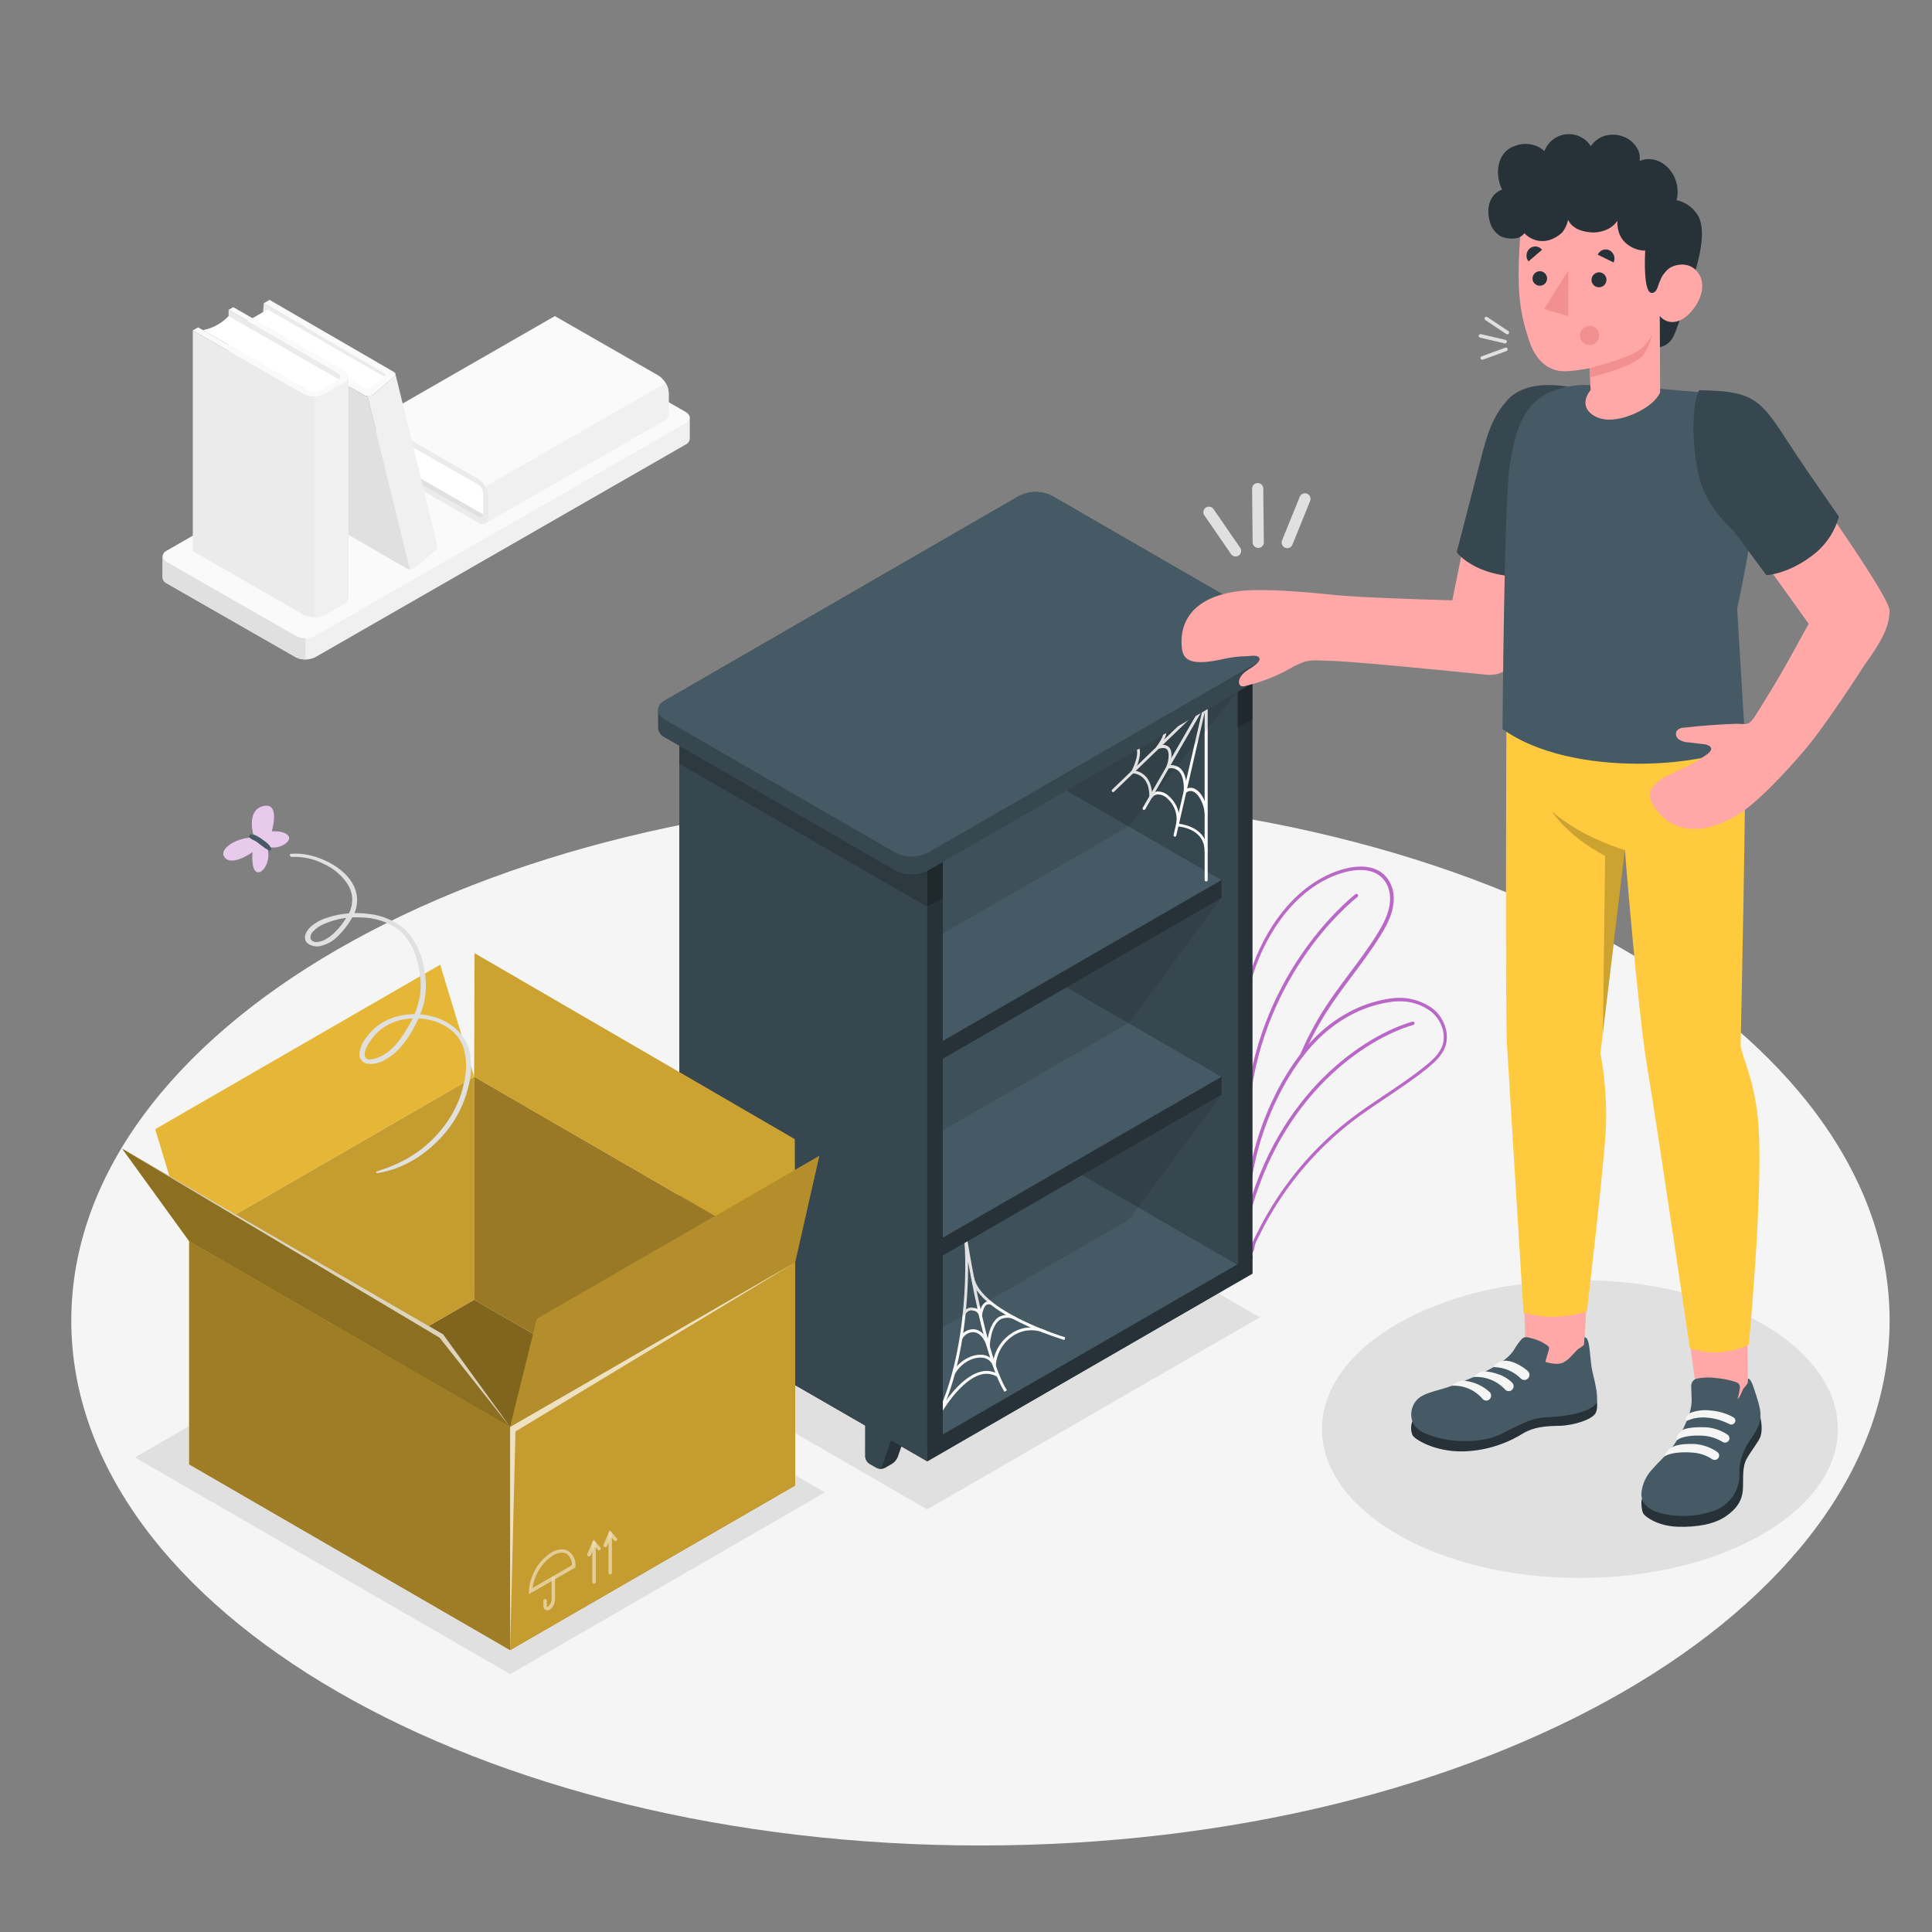 <svg width="250" height="250" viewBox="0 0 250 250" fill="none" xmlns="http://www.w3.org/2000/svg">
<rect x="0" y="0" width="250" height="250" fill="#808080" stroke="none"/>
<path d="M126.87 238.805C191.844 238.805 244.515 208.394 244.515 170.88C244.515 133.366 191.844 102.955 126.87 102.955C61.896 102.955 9.225 133.366 9.225 170.88C9.225 208.394 61.896 238.805 126.87 238.805Z" fill="#F5F5F5"/>
<path d="M204.44 204.19C222.873 204.19 237.815 195.562 237.815 184.92C237.815 174.277 222.873 165.65 204.44 165.65C186.007 165.65 171.065 174.277 171.065 184.92C171.065 195.562 186.007 204.19 204.44 204.19Z" fill="#E0E0E0"/>
<path d="M119.975 195.315L82.325 173.57L125.36 148.725L163.015 170.465L119.975 195.315Z" fill="#E0E0E0"/>
<path d="M17.455 188.59L66.015 216.625L106.745 193.115L58.185 165.08L17.455 188.59Z" fill="#E0E0E0"/>
<path d="M89.26 56.815V54.055C89.239 53.896 89.178 53.744 89.081 53.615C88.985 53.487 88.857 53.385 88.71 53.32L72.045 43.76C71.648 43.56 71.21 43.456 70.765 43.456C70.32 43.456 69.882 43.56 69.485 43.76L21.59 71.26C21.443 71.325 21.315 71.427 21.219 71.555C21.122 71.684 21.061 71.836 21.04 71.995V74.755C21.06 74.915 21.122 75.066 21.218 75.195C21.314 75.324 21.443 75.426 21.59 75.49L38.25 85.035C38.647 85.235 39.086 85.339 39.53 85.339C39.974 85.339 40.413 85.235 40.81 85.035L88.705 57.535C88.852 57.471 88.981 57.369 89.077 57.24C89.173 57.111 89.235 56.96 89.255 56.8L89.26 56.815Z" fill="#F0F0F0"/>
<path d="M21.59 72.715L38.25 82.275C38.646 82.477 39.085 82.582 39.53 82.582C39.975 82.582 40.413 82.477 40.81 82.275L88.705 54.775C89.41 54.37 89.41 53.715 88.705 53.305L72.045 43.76C71.648 43.56 71.21 43.456 70.765 43.456C70.32 43.456 69.882 43.56 69.485 43.76L21.59 71.26C20.885 71.655 20.885 72.31 21.59 72.715Z" fill="#FAFAFA"/>
<path d="M39.53 82.585V85.34C39.085 85.347 38.645 85.242 38.25 85.035L21.59 75.5C21.443 75.436 21.314 75.334 21.218 75.205C21.122 75.076 21.06 74.925 21.04 74.765V72C21.05 71.888 21.086 71.78 21.145 71.685C20.95 72.04 21.095 72.45 21.59 72.735L38.25 82.28C38.644 82.49 39.084 82.595 39.53 82.585Z" fill="#E0E0E0"/>
<path d="M48.48 59.265L62.595 67.31L85.91 53.93L71.8 45.88L48.48 59.265Z" fill="#E0E0E0"/>
<path d="M62.755 66.701L49.14 58.886C49.494 57.731 49.468 56.494 49.065 55.355L62.595 63.086C62.595 63.086 62.855 63.941 62.755 66.701Z" fill="white"/>
<path d="M61.9 62C62.28 62.246 62.597 62.578 62.824 62.968C63.052 63.359 63.184 63.799 63.21 64.25V66.88C63.21 67.71 62.62 68.045 61.9 67.635L48.5 59.915V59.265L61.74 66.815C62.175 67.065 62.525 66.86 62.525 66.365V63.925C62.51 63.654 62.431 63.391 62.294 63.156C62.158 62.921 61.968 62.722 61.74 62.575L48.5 55V54.26L61.9 62Z" fill="#EBEBEB"/>
<path d="M48.5 54.285L71.8 40.9L85.215 48.6C85.596 48.846 85.913 49.178 86.141 49.571C86.369 49.962 86.5 50.403 86.525 50.855V53.5C86.543 53.662 86.516 53.826 86.448 53.974C86.381 54.121 86.274 54.248 86.14 54.34L62.825 67.725C62.957 67.631 63.061 67.504 63.128 67.356C63.194 67.209 63.221 67.046 63.205 66.885V64.25C63.181 63.798 63.049 63.359 62.821 62.967C62.594 62.576 62.276 62.245 61.895 62L48.5 54.285Z" fill="#FAFAFA"/>
<path d="M62.825 62.955C63.063 63.341 63.195 63.782 63.21 64.235V66.87C63.226 67.031 63.2 67.194 63.133 67.341C63.066 67.489 62.962 67.616 62.83 67.71L86.145 54.325C86.279 54.233 86.386 54.106 86.454 53.958C86.521 53.81 86.548 53.647 86.53 53.485V50.855C86.515 50.402 86.383 49.961 86.145 49.575L62.825 62.955Z" fill="#F0F0F0"/>
<path d="M34.13 39.24L33.995 41.02L49.755 49.475L50.11 48.435L34.13 39.24Z" fill="#EBEBEB"/>
<path d="M49.9 48.85L34.635 40.04L31.98 41.57L47.545 50.675L49.9 48.85Z" fill="white"/>
<path d="M44.68 49.73L43.18 67.42C43.187 67.62 43.242 67.815 43.341 67.989C43.439 68.163 43.578 68.311 43.745 68.42L52.6 73.545C52.741 73.623 52.899 73.668 53.06 73.675L47.56 51.27C47.4 51.261 47.243 51.219 47.1 51.145L46.465 50.775L44.68 49.73Z" fill="#E0E0E0"/>
<path d="M48.22 51.125L49.8 49.77L50.955 48.77C51.075 48.58 51.215 48.44 51.14 48.27L56.57 70.51C56.645 70.665 56.665 71.01 56.45 71.14L53.715 73.48C53.508 73.59 53.273 73.635 53.04 73.61L47.54 51.205C47.77 51.245 48.006 51.217 48.22 51.125Z" fill="#F0F0F0"/>
<path d="M50.96 48.125C51.27 48.305 51.195 48.505 50.96 48.775L48.22 51.12C48.046 51.211 47.852 51.259 47.655 51.259C47.458 51.259 47.264 51.211 47.09 51.12L44.68 49.73C44.365 49.55 44.31 49.29 44.555 49.15C44.716 49.085 44.89 49.057 45.063 49.069C45.236 49.081 45.405 49.133 45.555 49.22L47.455 50.32C47.513 50.35 47.577 50.365 47.642 50.365C47.708 50.365 47.772 50.35 47.83 50.32L49.83 48.58C49.935 48.52 49.935 48.425 49.83 48.365L34.13 39.24L34.88 38.805L50.96 48.125Z" fill="#FAFAFA"/>
<path d="M29.58 40.095L44.595 48.765V77.335L29.58 68.66V40.095Z" fill="#EBEBEB"/>
<path d="M44.11 49.24L29.58 40.9C28.691 41.842 27.527 42.479 26.255 42.72L40.665 51.025C40.665 51.025 41.595 50.805 44.11 49.24Z" fill="white"/>
<path d="M39.27 51C39.703 51.217 40.181 51.33 40.665 51.33C41.149 51.33 41.627 51.217 42.06 51L44.5 49.57C45.27 49.125 45.27 48.41 44.5 47.965L30.185 39.745L29.58 40.095L43.665 48.23C43.769 48.26 43.86 48.324 43.925 48.41C43.99 48.497 44.025 48.602 44.025 48.71C44.025 48.818 43.99 48.924 43.925 49.01C43.86 49.097 43.769 49.16 43.665 49.19L41.39 50.5C41.13 50.631 40.843 50.699 40.552 50.699C40.262 50.699 39.975 50.631 39.715 50.5L25.635 42.36L24.945 42.755L39.27 51Z" fill="#FAFAFA"/>
<path d="M24.95 42.755V71.32L39.27 79.54C39.703 79.757 40.181 79.87 40.665 79.87C41.149 79.87 41.627 79.757 42.06 79.54L44.51 78.135C44.669 78.065 44.807 77.953 44.908 77.811C45.009 77.67 45.07 77.503 45.085 77.33V48.765C45.069 48.939 45.007 49.105 44.904 49.246C44.801 49.387 44.661 49.497 44.5 49.565L42.06 51C41.627 51.217 41.149 51.33 40.665 51.33C40.181 51.33 39.703 51.217 39.27 51L24.95 42.755Z" fill="#EBEBEB"/>
<path d="M40.665 51.305C41.15 51.315 41.63 51.201 42.06 50.975L44.5 49.565C44.659 49.496 44.797 49.385 44.898 49.245C44.999 49.104 45.06 48.938 45.075 48.765V77.33C45.06 77.504 44.999 77.67 44.898 77.811C44.797 77.953 44.659 78.065 44.5 78.135L42.05 79.54C41.62 79.766 41.14 79.88 40.655 79.87L40.665 51.305Z" fill="#F0F0F0"/>
<path d="M161.285 155C161.21 153.735 161.04 152.22 160.835 150.46C160.07 143.78 159.025 134.63 161.795 125.865C163.48 120.53 167.54 114.205 173.88 112.45C175.29 112.06 178.7 111.485 180.01 114.51C180.194 114.947 180.304 115.412 180.335 115.885C180.47 117.805 179.605 119.5 178.645 121.045C177.54 122.84 176.26 124.545 175.02 126.205C173.85 127.775 172.635 129.395 171.575 131.075C170.43 132.9 169.427 134.811 168.575 136.79L168.17 136.615C169.021 134.616 170.024 132.685 171.17 130.84C172.235 129.145 173.455 127.515 174.635 125.94C175.865 124.29 177.135 122.59 178.235 120.815C179.155 119.315 179.985 117.71 179.86 115.915C179.833 115.492 179.735 115.076 179.57 114.685C178.4 111.98 175.26 112.52 173.965 112.875C167.795 114.585 163.83 120.775 162.18 125.995C159.44 134.675 160.48 143.77 161.24 150.41C161.44 152.175 161.615 153.7 161.69 154.975L161.285 155Z" fill="#BA68C8"/>
<path d="M161.735 162.27C161.702 162.275 161.668 162.275 161.635 162.27C161.539 162.251 161.449 162.21 161.371 162.151C161.294 162.091 161.232 162.013 161.19 161.925C161.103 161.678 161.103 161.408 161.19 161.16C161.26 160.681 161.26 160.194 161.19 159.715C161.19 159.445 161.145 159.16 161.145 158.905V155.8C161.544 150.222 163.179 144.803 165.93 139.935C168.37 135.69 171.07 132.865 174.43 131.035C176.241 130.04 178.228 129.403 180.28 129.16C182.092 128.96 183.913 129.441 185.39 130.51C186.915 131.715 187.6 133.78 187.025 135.415C186.62 136.56 185.695 137.415 184.75 138.19C183.065 139.565 181.225 140.795 179.45 141.985C177.975 142.985 176.45 143.985 175.025 145.085C170.665 148.45 167.008 152.637 164.26 157.41C163.81 158.185 163.385 158.985 162.995 159.785L162.835 160.1C162.679 160.386 162.542 160.681 162.425 160.985C162.4 161.05 162.375 161.185 162.34 161.34C162.315 161.625 162.224 161.901 162.075 162.145C161.981 162.228 161.86 162.272 161.735 162.27ZM181 129.575C180.775 129.575 180.55 129.575 180.32 129.605C178.328 129.837 176.401 130.456 174.645 131.425C171.365 133.21 168.72 135.985 166.32 140.155C163.606 144.963 161.992 150.313 161.595 155.82V158.895C161.595 159.135 161.595 159.395 161.64 159.67C161.72 160.194 161.72 160.727 161.64 161.25C161.586 161.412 161.586 161.588 161.64 161.75C161.653 161.775 161.671 161.798 161.694 161.815C161.716 161.832 161.742 161.844 161.77 161.85C161.859 161.665 161.92 161.468 161.95 161.265C161.974 161.126 162.007 160.989 162.05 160.855C162.172 160.534 162.316 160.222 162.48 159.92L162.635 159.61C163.035 158.8 163.465 157.995 163.915 157.21C164.85 155.592 165.887 154.036 167.02 152.55C169.26 149.623 171.874 147.003 174.795 144.755C176.235 143.655 177.765 142.63 179.245 141.64C181.015 140.455 182.84 139.23 184.515 137.87C185.405 137.145 186.28 136.33 186.65 135.29C187.15 133.825 186.535 131.97 185.15 130.875C183.954 129.984 182.491 129.525 181 129.575Z" fill="#BA68C8"/>
<path d="M161.36 158H161.305C161.277 157.994 161.25 157.981 161.227 157.965C161.203 157.948 161.184 157.926 161.169 157.901C161.154 157.877 161.144 157.849 161.14 157.821C161.136 157.792 161.138 157.763 161.145 157.735C165.27 141.285 176.675 133.945 182.765 132.2C182.821 132.184 182.88 132.192 182.931 132.22C182.981 132.248 183.019 132.294 183.035 132.35C183.051 132.406 183.044 132.466 183.016 132.518C182.988 132.569 182.941 132.608 182.885 132.625C176.885 134.34 165.65 141.585 161.575 157.84C161.561 157.886 161.533 157.927 161.494 157.955C161.455 157.984 161.408 158 161.36 158Z" fill="#BA68C8"/>
<path d="M161.335 144.5C161.276 144.495 161.222 144.467 161.183 144.422C161.145 144.377 161.126 144.319 161.13 144.26C162.445 126.495 174.065 116.76 175.385 115.715C175.407 115.696 175.433 115.682 175.461 115.674C175.489 115.665 175.519 115.663 175.548 115.666C175.577 115.669 175.605 115.678 175.63 115.693C175.655 115.707 175.677 115.727 175.695 115.75C175.713 115.773 175.727 115.799 175.735 115.826C175.743 115.854 175.745 115.883 175.742 115.912C175.739 115.941 175.73 115.969 175.716 115.994C175.702 116.02 175.683 116.042 175.66 116.06C174.355 117.095 162.87 126.715 161.575 144.295C161.569 144.353 161.54 144.407 161.496 144.445C161.451 144.483 161.394 144.503 161.335 144.5Z" fill="#BA68C8"/>
<path d="M159.95 82.545L132.145 66.5C131.93 66.345 131.678 66.251 131.415 66.225C131.151 66.2 130.886 66.245 130.645 66.355L128.645 67.51C128.425 67.663 128.25 67.872 128.139 68.116C128.027 68.359 127.982 68.628 128.01 68.895V145C128.051 145.741 128.266 146.463 128.638 147.106C129.01 147.748 129.528 148.295 130.15 148.7L157.95 164.725C158.165 164.88 158.416 164.976 158.68 165.002C158.943 165.028 159.209 164.984 159.45 164.875L161.45 163.715C161.667 163.561 161.84 163.352 161.95 163.109C162.059 162.867 162.103 162.6 162.075 162.335V86.245C162.036 85.504 161.824 84.784 161.454 84.141C161.085 83.498 160.57 82.951 159.95 82.545Z" fill="#263238"/>
<path d="M134 146.305L132 147.46V153.79C132.01 153.976 132.064 154.156 132.157 154.317C132.25 154.477 132.379 154.614 132.535 154.715L133.47 155.255C133.636 155.339 133.819 155.383 134.005 155.383C134.191 155.383 134.374 155.339 134.54 155.255L135.475 154.715C135.807 154.501 136.064 154.188 136.21 153.82L138.015 148.62L134 146.305Z" fill="#263238"/>
<path d="M132 153.79C132.01 153.975 132.064 154.156 132.157 154.316C132.25 154.477 132.379 154.614 132.535 154.715L133.47 155.255C133.535 155.294 133.607 155.318 133.682 155.325C133.758 155.332 133.833 155.322 133.904 155.296C133.975 155.269 134.039 155.227 134.091 155.172C134.143 155.118 134.182 155.052 134.205 154.98L136 149.775L132 147.46V153.79Z" fill="#37474F"/>
<path d="M154.06 157.85L152.06 159.01V165.335C152.069 165.521 152.122 165.702 152.214 165.863C152.306 166.025 152.435 166.163 152.59 166.265L153.53 166.805C153.695 166.889 153.877 166.933 154.062 166.933C154.248 166.933 154.43 166.889 154.595 166.805L155.535 166.265C155.867 166.051 156.124 165.738 156.27 165.37L158.07 160.165L154.06 157.85Z" fill="#263238"/>
<path d="M152.06 165.335C152.069 165.521 152.122 165.701 152.214 165.863C152.306 166.025 152.435 166.162 152.59 166.265L153.53 166.805C153.595 166.844 153.667 166.868 153.742 166.875C153.818 166.882 153.893 166.872 153.964 166.845C154.035 166.819 154.099 166.777 154.151 166.722C154.203 166.667 154.242 166.602 154.265 166.53L156.07 161.325L152.07 159.01L152.06 165.335Z" fill="#37474F"/>
<path d="M130.28 67.715L158.08 83.715C158.702 84.121 159.221 84.668 159.592 85.312C159.964 85.956 160.179 86.678 160.22 87.42V163.525C160.273 163.792 160.241 164.07 160.128 164.318C160.016 164.566 159.828 164.772 159.592 164.909C159.356 165.045 159.083 165.104 158.812 165.077C158.541 165.05 158.285 164.94 158.08 164.76L130.28 148.73C129.658 148.325 129.141 147.778 128.77 147.135C128.399 146.493 128.185 145.771 128.145 145.03V68.945C128.092 68.678 128.123 68.401 128.235 68.153C128.348 67.906 128.535 67.699 128.771 67.563C129.007 67.427 129.279 67.369 129.55 67.396C129.821 67.423 130.076 67.535 130.28 67.715Z" fill="#37474F"/>
<path d="M89.91 171.74L119.98 189.1L162.08 164.795L160.075 163.635L130.005 146.275L89.91 169.425V171.74Z" fill="#455A64"/>
<path d="M119.98 189.1V186.785L162.08 162.48V164.795L119.98 189.1Z" fill="#263238"/>
<path d="M120.17 185.73L119.865 185.525C125.2 177.45 125.165 163.5 124.73 160C124.695 159.765 124.67 159.62 124.665 159.565L125.03 159.505C125.03 159.615 125.07 159.745 125.09 159.9C125.48 162.375 127.685 175.82 130.295 179.9L129.985 180.1C127.92 176.895 126.155 168.245 125.27 163.255C125.325 168.92 124.5 179.215 120.17 185.73Z" fill="#FAFAFA"/>
<path d="M137.73 173.4C137.275 173.265 126.645 170.045 125.665 165.355L126.03 165.28C126.96 169.755 137.725 173.015 137.835 173.05L137.73 173.4Z" fill="#FAFAFA"/>
<path d="M127 171.5L126.73 170.355C126.693 170.144 126.586 169.953 126.426 169.811C126.266 169.67 126.063 169.586 125.85 169.575C125.674 169.549 125.494 169.578 125.335 169.657C125.176 169.737 125.045 169.863 124.96 170.02L124.615 169.875C124.731 169.646 124.915 169.459 125.141 169.339C125.368 169.219 125.626 169.172 125.88 169.205C126.064 169.216 126.243 169.267 126.406 169.353C126.569 169.439 126.712 169.559 126.825 169.705C126.885 169.231 127.127 168.799 127.5 168.5C127.641 168.426 127.799 168.39 127.959 168.395C128.118 168.4 128.274 168.447 128.41 168.53L128.245 168.86C128.162 168.806 128.066 168.775 127.967 168.769C127.868 168.763 127.769 168.782 127.68 168.825C127.255 169.065 127.09 169.99 127.065 170.325L127 171.5Z" fill="#FAFAFA"/>
<path d="M128.045 175.315L127.715 174.275C127.34 173.1 126.715 172.425 125.975 172.38C125.666 172.374 125.362 172.458 125.1 172.623C124.838 172.787 124.629 173.024 124.5 173.305L124.165 173.145C124.323 172.794 124.582 172.498 124.909 172.294C125.235 172.09 125.615 171.988 126 172C126.445 172.025 127.21 172.265 127.78 173.425C127.905 172.51 128.28 171.04 129.245 170.425C129.591 170.235 129.981 170.138 130.376 170.142C130.771 170.147 131.158 170.253 131.5 170.45L131.345 170.785C131.059 170.616 130.733 170.523 130.401 170.515C130.068 170.507 129.739 170.584 129.445 170.74C128.16 171.54 128.075 174.185 128.075 174.215L128.045 175.315Z" fill="#FAFAFA"/>
<path d="M123.53 177.855L123.2 177.685C123.94 176.26 125.565 175.235 126.975 175.305C127.274 175.308 127.569 175.379 127.837 175.511C128.105 175.644 128.34 175.835 128.525 176.07C128.661 175.35 128.941 174.666 129.348 174.058C129.755 173.449 130.282 172.93 130.895 172.53C131.553 172.093 132.313 171.832 133.101 171.773C133.889 171.715 134.679 171.86 135.395 172.195L135.25 172.53C134.591 172.225 133.864 172.093 133.14 172.147C132.415 172.201 131.717 172.44 131.11 172.84C130.461 173.26 129.92 173.826 129.53 174.493C129.139 175.16 128.91 175.909 128.86 176.68V177.625L128.51 176.745C128.394 176.432 128.185 176.162 127.912 175.971C127.639 175.78 127.314 175.676 126.98 175.675C125.685 175.61 124.21 176.55 123.53 177.855Z" fill="#FAFAFA"/>
<path d="M121.5 183.375L121.175 183.195C121.625 182.375 124.02 178.255 126.855 177.51C127.255 177.395 127.675 177.367 128.087 177.426C128.499 177.486 128.894 177.632 129.245 177.855L129.055 178.17C128.745 177.974 128.398 177.846 128.035 177.793C127.672 177.741 127.303 177.765 126.95 177.865C124.87 178.415 122.72 181.175 121.5 183.375Z" fill="#FAFAFA"/>
<path d="M158.07 139.33V141.645L119.98 163.635L89.91 146.275V143.96L128 121.97L158.07 139.33Z" fill="#263238"/>
<path d="M158.07 139.33L119.98 161.32L89.91 143.96L128 121.97L158.07 139.33Z" fill="#455A64"/>
<path d="M158.07 113.87V116.18L119.98 138.175L89.91 120.81V118.5L128 96.505L158.07 113.87Z" fill="#263238"/>
<path d="M158.07 113.87L119.98 135.86L89.91 118.5L128 96.505L158.07 113.87Z" fill="#455A64"/>
<path d="M119.85 105.665L92.05 89.64C91.835 89.485 91.584 89.389 91.32 89.363C91.057 89.337 90.791 89.38 90.55 89.49C90.19 89.695 88.91 90.44 88.55 90.645C88.331 90.799 88.157 91.008 88.046 91.252C87.936 91.495 87.892 91.764 87.92 92.03V168.115C87.961 168.857 88.176 169.578 88.548 170.221C88.919 170.864 89.438 171.41 90.06 171.815L117.86 187.845C118.075 188 118.326 188.096 118.59 188.122C118.853 188.148 119.119 188.105 119.36 187.995C119.72 187.785 121.01 187.045 121.36 186.83C121.58 186.678 121.755 186.47 121.868 186.227C121.98 185.985 122.026 185.716 122 185.45V109.37C121.959 108.627 121.743 107.904 121.369 107.26C120.995 106.616 120.475 106.07 119.85 105.665Z" fill="#263238"/>
<path opacity="0.2" d="M119.98 117.345L121.99 116.185V109.235L119.975 110.395L119.98 117.345Z" fill="black"/>
<path opacity="0.2" d="M160.08 94.195L162.09 93.04V86.09L160.075 87.25L160.08 94.195Z" fill="black"/>
<path d="M93.92 169.425L91.92 170.58V176.91C91.93 177.095 91.984 177.276 92.077 177.436C92.17 177.597 92.299 177.734 92.455 177.835L93.39 178.375C93.556 178.459 93.739 178.502 93.925 178.502C94.111 178.502 94.294 178.459 94.46 178.375L95.395 177.835C95.726 177.621 95.983 177.31 96.13 176.945L97.935 171.74L93.92 169.425Z" fill="#263238"/>
<path d="M91.915 176.91C91.925 177.095 91.979 177.276 92.072 177.437C92.165 177.597 92.294 177.734 92.45 177.835L93.385 178.375C93.45 178.414 93.522 178.438 93.597 178.445C93.673 178.452 93.748 178.442 93.819 178.416C93.89 178.389 93.954 178.347 94.006 178.292C94.058 178.238 94.097 178.172 94.12 178.1L95.925 172.895L91.925 170.58L91.915 176.91Z" fill="#37474F"/>
<path d="M113.965 181L111.965 182.155V188.485C111.974 188.67 112.027 188.85 112.119 189.011C112.211 189.172 112.34 189.309 112.495 189.41L113.435 189.95C113.6 190.034 113.782 190.078 113.967 190.078C114.153 190.078 114.335 190.034 114.5 189.95L115.44 189.41C115.77 189.195 116.026 188.884 116.175 188.52L117.975 183.315L113.965 181Z" fill="#263238"/>
<path d="M111.965 188.46C111.974 188.645 112.027 188.825 112.119 188.986C112.211 189.147 112.34 189.283 112.495 189.385L113.435 189.925C113.5 189.964 113.572 189.988 113.647 189.995C113.723 190.002 113.798 189.992 113.869 189.965C113.94 189.939 114.004 189.897 114.056 189.842C114.108 189.788 114.147 189.722 114.17 189.65L115.97 184.445L111.97 182.13L111.965 188.46Z" fill="#37474F"/>
<path d="M90.04 90.8L117.845 106.825C118.467 107.232 118.984 107.779 119.355 108.422C119.726 109.066 119.94 109.788 119.98 110.53V189.1C119.98 189.1 118.435 188.185 117.845 187.845L90.045 171.815C89.423 171.41 88.904 170.864 88.533 170.221C88.161 169.578 87.946 168.857 87.905 168.115V92.03C87.852 91.763 87.883 91.486 87.995 91.238C88.108 90.99 88.295 90.784 88.531 90.648C88.766 90.512 89.039 90.454 89.31 90.481C89.581 90.508 89.836 90.62 90.04 90.8Z" fill="#37474F"/>
<path opacity="0.2" d="M117.845 106.825L90.04 90.8C89.836 90.62 89.581 90.508 89.31 90.481C89.039 90.454 88.766 90.512 88.531 90.648C88.295 90.784 88.108 90.99 87.995 91.238C87.883 91.486 87.852 91.763 87.905 92.03V98.825L119.98 117.325V110.53C119.94 109.788 119.726 109.066 119.355 108.422C118.984 107.779 118.467 107.232 117.845 106.825Z" fill="black"/>
<path d="M156.065 114.055C156.016 114.054 155.97 114.034 155.936 114C155.901 113.965 155.881 113.919 155.88 113.87V91.04L134.105 103.61C134.085 103.623 134.062 103.632 134.038 103.636C134.014 103.64 133.989 103.639 133.966 103.633C133.942 103.627 133.92 103.616 133.901 103.601C133.882 103.586 133.866 103.567 133.855 103.545C133.842 103.524 133.834 103.501 133.83 103.477C133.827 103.452 133.828 103.428 133.834 103.404C133.84 103.38 133.851 103.358 133.866 103.339C133.88 103.319 133.899 103.303 133.92 103.29L156 90.56C156.028 90.543 156.06 90.534 156.093 90.534C156.125 90.534 156.157 90.543 156.185 90.56C156.213 90.577 156.235 90.6 156.251 90.628C156.267 90.656 156.275 90.688 156.275 90.72V113.87C156.275 113.897 156.27 113.923 156.259 113.947C156.248 113.971 156.232 113.993 156.212 114.011C156.192 114.028 156.169 114.041 156.143 114.049C156.118 114.057 156.091 114.059 156.065 114.055Z" fill="#FAFAFA"/>
<path d="M152.055 108.265H152C151.952 108.254 151.911 108.225 151.885 108.184C151.858 108.142 151.85 108.093 151.86 108.045L155.59 91.89L148.19 104.705C148.179 104.726 148.163 104.745 148.144 104.76C148.125 104.775 148.103 104.787 148.08 104.793C148.057 104.8 148.032 104.801 148.008 104.798C147.984 104.795 147.961 104.787 147.94 104.775C147.918 104.763 147.9 104.747 147.884 104.727C147.869 104.708 147.858 104.686 147.851 104.662C147.845 104.638 147.843 104.613 147.846 104.589C147.85 104.565 147.858 104.541 147.87 104.52L155.87 90.63C155.893 90.592 155.928 90.563 155.97 90.548C156.013 90.534 156.058 90.534 156.1 90.55C156.141 90.567 156.175 90.597 156.195 90.637C156.215 90.676 156.22 90.722 156.21 90.765L152.21 108.13C152.201 108.165 152.181 108.198 152.154 108.222C152.126 108.246 152.091 108.261 152.055 108.265Z" fill="#FAFAFA"/>
<path d="M144.04 102.5C144.015 102.5 143.989 102.495 143.966 102.485C143.943 102.474 143.922 102.459 143.905 102.44C143.871 102.406 143.852 102.359 143.852 102.31C143.852 102.261 143.871 102.215 143.905 102.18L155.935 90.605C155.97 90.571 156.016 90.552 156.065 90.552C156.114 90.552 156.16 90.571 156.195 90.605C156.23 90.641 156.249 90.688 156.249 90.738C156.249 90.787 156.23 90.835 156.195 90.87L144.165 102.44C144.149 102.458 144.13 102.472 144.109 102.483C144.087 102.493 144.064 102.499 144.04 102.5Z" fill="#FAFAFA"/>
<path d="M156.065 110.36C156.016 110.359 155.97 110.339 155.936 110.305C155.901 110.27 155.881 110.224 155.88 110.175C155.88 107.145 152.5 106.94 152.355 106.935C152.328 106.933 152.301 106.926 152.277 106.913C152.253 106.9 152.232 106.882 152.215 106.86C152.199 106.839 152.188 106.814 152.183 106.789C152.178 106.763 152.179 106.736 152.185 106.71C152.308 106.091 152.266 105.451 152.064 104.853C151.861 104.255 151.504 103.721 151.03 103.305C150.857 103.132 150.648 102.998 150.419 102.912C150.19 102.826 149.944 102.789 149.7 102.805C149.57 102.827 149.445 102.877 149.336 102.951C149.226 103.025 149.134 103.122 149.065 103.235C149.044 103.272 149.011 103.3 148.972 103.315C148.933 103.331 148.89 103.333 148.85 103.32C148.81 103.308 148.775 103.282 148.752 103.248C148.728 103.213 148.717 103.172 148.72 103.13C148.72 103.015 148.925 100.32 146.555 100.055C146.525 100.051 146.495 100.04 146.47 100.023C146.445 100.006 146.424 99.982 146.41 99.955C146.396 99.929 146.389 99.9 146.389 99.87C146.389 99.841 146.396 99.811 146.41 99.785C146.41 99.785 147.46 97.82 147.055 96.855C147.008 96.742 146.935 96.641 146.842 96.561C146.75 96.481 146.639 96.424 146.52 96.395C146.496 96.389 146.474 96.378 146.455 96.363C146.436 96.348 146.42 96.329 146.408 96.307C146.396 96.286 146.389 96.262 146.387 96.237C146.385 96.213 146.387 96.189 146.395 96.165C146.41 96.119 146.442 96.08 146.485 96.057C146.528 96.034 146.578 96.028 146.625 96.04C146.797 96.085 146.957 96.169 147.09 96.286C147.224 96.403 147.329 96.55 147.395 96.715C147.78 97.63 147.13 99.145 146.85 99.715C148.69 100.07 149.03 101.805 149.08 102.665C149.244 102.548 149.432 102.468 149.63 102.43C149.931 102.401 150.234 102.44 150.517 102.545C150.8 102.65 151.056 102.817 151.265 103.035C151.762 103.473 152.142 104.028 152.372 104.649C152.601 105.271 152.673 105.939 152.58 106.595C153.39 106.7 156.25 107.265 156.245 110.185C156.242 110.232 156.223 110.275 156.189 110.308C156.156 110.34 156.111 110.359 156.065 110.36Z" fill="#FAFAFA"/>
<path d="M156.065 105.37C156.018 105.37 155.974 105.353 155.939 105.321C155.905 105.29 155.884 105.247 155.88 105.2C155.8 104.14 155.185 102.77 154.41 102.43C154.256 102.361 154.086 102.339 153.92 102.366C153.754 102.392 153.599 102.467 153.475 102.58C153.444 102.6 153.409 102.61 153.372 102.61C153.336 102.61 153.301 102.6 153.27 102.58C153.238 102.563 153.212 102.536 153.196 102.504C153.179 102.472 153.172 102.436 153.175 102.4C153.175 102.4 153.34 100.525 152.495 99.75C152.312 99.597 152.094 99.49 151.861 99.438C151.628 99.386 151.386 99.39 151.155 99.45C151.123 99.457 151.09 99.455 151.059 99.444C151.028 99.434 151.001 99.415 150.98 99.39C150.959 99.365 150.944 99.335 150.938 99.302C150.932 99.27 150.934 99.236 150.945 99.205C151.115 98.74 151.445 97.435 151 96.97C150.79 96.755 150.405 96.735 149.85 96.915C149.812 96.928 149.771 96.928 149.733 96.915C149.696 96.902 149.663 96.878 149.64 96.845C149.617 96.813 149.605 96.775 149.605 96.735C149.605 96.696 149.617 96.657 149.64 96.625C149.95 96.235 150.715 95.095 150.525 94.55C150.494 94.475 150.443 94.409 150.378 94.36C150.313 94.311 150.236 94.28 150.155 94.27C150.131 94.264 150.109 94.254 150.089 94.239C150.07 94.225 150.053 94.207 150.041 94.186C150.028 94.165 150.02 94.142 150.016 94.117C150.013 94.093 150.014 94.069 150.02 94.045C150.025 94.021 150.034 93.999 150.048 93.979C150.062 93.959 150.08 93.942 150.1 93.929C150.121 93.916 150.144 93.908 150.168 93.905C150.192 93.902 150.217 93.903 150.24 93.91C150.38 93.93 150.513 93.987 150.624 94.075C150.736 94.163 150.822 94.278 150.875 94.41C151.08 95.005 150.58 95.91 150.23 96.41C150.41 96.367 150.598 96.369 150.778 96.415C150.957 96.461 151.123 96.55 151.26 96.675C151.81 97.245 151.545 98.45 151.38 99.015C151.624 98.986 151.871 99.009 152.105 99.082C152.34 99.155 152.556 99.277 152.74 99.44C153.485 100.12 153.565 101.44 153.555 102.045C153.711 101.972 153.882 101.933 154.055 101.933C154.228 101.933 154.399 101.972 154.555 102.045C155.5 102.46 156.155 103.935 156.25 105.13C156.252 105.154 156.249 105.178 156.242 105.201C156.234 105.224 156.222 105.245 156.206 105.264C156.19 105.282 156.171 105.297 156.149 105.307C156.128 105.318 156.104 105.324 156.08 105.325L156.065 105.37Z" fill="#FAFAFA"/>
<path d="M166.835 82.62C166.811 82.355 166.717 82.1 166.563 81.883C166.408 81.666 166.198 81.494 165.955 81.385L136.15 64.175C135.487 63.84 134.755 63.665 134.012 63.665C133.27 63.665 132.538 63.84 131.875 64.175L86.035 90.645C85.792 90.754 85.582 90.926 85.427 91.143C85.273 91.36 85.179 91.615 85.155 91.88V94.195C85.179 94.46 85.273 94.715 85.427 94.932C85.582 95.149 85.792 95.321 86.035 95.43L115.84 112.635C116.502 112.973 117.234 113.149 117.978 113.149C118.721 113.149 119.453 112.973 120.115 112.635L165.955 86.17C166.198 86.061 166.408 85.889 166.563 85.672C166.717 85.455 166.811 85.2 166.835 84.935V82.62Z" fill="#37474F"/>
<path d="M115.84 110.32L86.035 93.115C84.855 92.43 84.855 91.325 86.035 90.645L131.875 64.175C132.538 63.84 133.27 63.665 134.012 63.665C134.755 63.665 135.487 63.84 136.15 64.175L165.955 81.385C167.14 82.07 167.14 83.17 165.955 83.855L120.115 110.32C119.453 110.658 118.721 110.834 117.977 110.834C117.234 110.834 116.502 110.658 115.84 110.32Z" fill="#455A64"/>
<path opacity="0.1" d="M160.075 89.56L146.045 106.925L121.99 120.815L121.985 111.555L160.075 89.56Z" fill="black"/>
<path opacity="0.1" d="M158.07 116.18L146.045 132.385L121.99 146.28V137.015L158.07 116.18Z" fill="black"/>
<path opacity="0.1" d="M158.07 141.645L146.045 157.85L121.99 171.745V162.48L158.07 141.645Z" fill="black"/>
<path d="M102.89 192.22L66.01 213.515L24.48 189.48L61.36 168.19L102.89 192.22Z" fill="#FFCA3D"/>
<path opacity="0.5" d="M102.89 192.22L66.01 213.515L24.48 189.48L61.36 168.19L102.89 192.22Z" fill="black"/>
<path d="M61.36 139.325V168.19L24.48 189.48V160.62L61.36 139.325Z" fill="#FFCA3D"/>
<path opacity="0.23" d="M61.36 139.325V168.19L24.48 189.48V160.62L61.36 139.325Z" fill="black"/>
<path d="M66.01 184.65V213.515L24.48 189.48V160.62L66.01 184.65Z" fill="#FFCA3D"/>
<path opacity="0.38" d="M66.01 184.65V213.515L24.48 189.48V160.62L66.01 184.65Z" fill="black"/>
<path d="M102.89 163.355V192.22L61.36 168.19V139.325L102.89 163.355Z" fill="#FFCA3D"/>
<path opacity="0.4" d="M102.89 163.355V192.22L61.36 168.19V139.325L102.89 163.355Z" fill="black"/>
<path d="M102.89 192.22V163.355L66.01 184.65V213.515L102.89 192.22Z" fill="#FFCA3D"/>
<path opacity="0.23" d="M102.89 192.22V163.355L66.01 184.65V213.515L102.89 192.22Z" fill="black"/>
<path d="M61.36 139.325L61.41 123.345L102.84 147.405L102.89 163.355L61.36 139.325Z" fill="#FFCA3D"/>
<path opacity="0.2" d="M61.36 139.325L61.41 123.345L102.84 147.405L102.89 163.355L61.36 139.325Z" fill="black"/>
<path d="M66.01 184.65L69.47 170.67L106.015 149.57L102.89 163.355L66.01 184.65Z" fill="#FFCA3D"/>
<path opacity="0.3" d="M66.01 184.65L69.47 170.67L106.015 149.57L102.89 163.355L66.01 184.65Z" fill="black"/>
<path d="M24.48 160.62L20.08 146.12L56.96 124.83L61.36 139.325L24.48 160.62Z" fill="#FFCA3D"/>
<path opacity="0.1" d="M24.48 160.62L20.08 146.12L56.96 124.83L61.36 139.325L24.48 160.62Z" fill="black"/>
<path d="M24.48 160.62L15.8 148.635L57.335 172.665L66.01 184.65L24.48 160.62Z" fill="#FFCA3D"/>
<path opacity="0.45" d="M24.48 160.62L15.8 148.635L57.335 172.665L66.01 184.65L24.48 160.62Z" fill="black"/>
<g opacity="0.7">
<path opacity="0.7" d="M76.87 204.93C76.81 204.93 76.752 204.906 76.709 204.864C76.666 204.822 76.641 204.765 76.64 204.705V199.625C76.641 199.564 76.666 199.507 76.709 199.464C76.752 199.421 76.809 199.396 76.87 199.395C76.93 199.396 76.987 199.421 77.029 199.464C77.072 199.507 77.095 199.565 77.095 199.625V204.705C77.095 204.765 77.071 204.822 77.029 204.864C76.987 204.906 76.93 204.93 76.87 204.93Z" fill="white"/>
<path opacity="0.7" d="M76.205 201.385C76.175 201.39 76.145 201.39 76.115 201.385C76.06 201.36 76.018 201.315 75.995 201.259C75.973 201.203 75.973 201.141 75.995 201.085L76.805 199.22L77.705 200.26C77.737 200.307 77.751 200.364 77.744 200.42C77.737 200.476 77.71 200.527 77.667 200.565C77.624 200.602 77.569 200.622 77.513 200.621C77.456 200.62 77.402 200.599 77.36 200.56L76.935 200.06L76.435 201.26C76.413 201.302 76.38 201.335 76.339 201.358C76.298 201.38 76.251 201.39 76.205 201.385Z" fill="white"/>
<path opacity="0.7" d="M78.965 203.735C78.905 203.734 78.848 203.709 78.806 203.666C78.763 203.623 78.74 203.565 78.74 203.505V198.43C78.74 198.37 78.764 198.313 78.806 198.271C78.848 198.229 78.905 198.205 78.965 198.205C79.025 198.205 79.082 198.229 79.124 198.271C79.166 198.313 79.19 198.37 79.19 198.43V203.5C79.191 203.53 79.185 203.56 79.174 203.588C79.163 203.617 79.147 203.642 79.126 203.664C79.105 203.686 79.08 203.704 79.053 203.716C79.025 203.728 78.995 203.734 78.965 203.735Z" fill="white"/>
<path opacity="0.7" d="M78.3 200.19C78.27 200.195 78.24 200.195 78.21 200.19C78.183 200.178 78.158 200.161 78.137 200.139C78.116 200.118 78.1 200.092 78.09 200.064C78.079 200.036 78.074 200.006 78.075 199.977C78.076 199.947 78.082 199.917 78.095 199.89L78.9 198L79.8 199.035C79.841 199.078 79.865 199.135 79.865 199.195C79.865 199.255 79.841 199.312 79.8 199.355C79.779 199.376 79.754 199.393 79.727 199.404C79.699 199.416 79.67 199.422 79.64 199.422C79.61 199.422 79.581 199.416 79.553 199.404C79.526 199.393 79.501 199.376 79.48 199.355L79.055 198.855L78.555 200.055C78.534 200.103 78.498 200.143 78.451 200.167C78.405 200.192 78.352 200.2 78.3 200.19Z" fill="white"/>
</g>
<g opacity="0.7">
<path opacity="0.7" d="M70.825 208.375C70.74 208.377 70.655 208.356 70.58 208.315C70.49 208.257 70.416 208.176 70.368 208.08C70.32 207.985 70.298 207.877 70.305 207.77V207.145C70.306 207.085 70.331 207.028 70.374 206.986C70.417 206.944 70.475 206.92 70.535 206.92C70.595 206.92 70.652 206.944 70.694 206.986C70.736 207.028 70.76 207.086 70.76 207.145V207.77C70.76 207.86 70.76 207.91 70.805 207.92C70.85 207.93 70.875 207.92 70.95 207.88C71.091 207.75 71.202 207.591 71.275 207.414C71.348 207.237 71.382 207.047 71.375 206.855V204.255C71.375 204.196 71.399 204.138 71.441 204.096C71.483 204.054 71.54 204.03 71.6 204.03C71.66 204.03 71.717 204.054 71.759 204.096C71.801 204.138 71.825 204.196 71.825 204.255V206.855C71.836 207.125 71.784 207.394 71.671 207.64C71.559 207.886 71.391 208.102 71.18 208.27C71.073 208.336 70.951 208.373 70.825 208.375Z" fill="white"/>
<path opacity="0.7" d="M68.44 206.28V205.89C68.499 204.889 68.792 203.915 69.295 203.047C69.797 202.179 70.496 201.44 71.335 200.89C72.155 200.42 72.935 200.35 73.535 200.7C73.855 200.92 74.11 201.221 74.274 201.573C74.437 201.925 74.503 202.314 74.465 202.7V202.83L68.44 206.28ZM72.695 200.91C72.295 200.929 71.906 201.049 71.565 201.26C70.846 201.733 70.237 202.355 69.78 203.084C69.323 203.813 69.028 204.632 68.915 205.485L74 202.545C74.022 202.256 73.968 201.965 73.845 201.703C73.721 201.44 73.532 201.213 73.295 201.045C73.11 200.948 72.903 200.902 72.695 200.91Z" fill="white"/>
</g>
<path opacity="0.7" d="M15.8 148.635L57.335 172.665L66.01 184.65L56.875 173.09L15.8 148.635Z" fill="white"/>
<path opacity="0.7" d="M102.89 163.355L66.01 184.65V213.515L66.7 185.23L102.89 163.355Z" fill="white"/>
<path d="M48.77 151.81C52.575 151.26 56.05 148.81 58.27 145.73C59.305 144.291 60.068 142.674 60.52 140.96C61 139.357 61.079 137.661 60.75 136.02C60.065 133.275 57.525 131.65 54.84 131.31C53.477 131.131 52.092 131.266 50.79 131.705C49.44 132.169 48.268 133.043 47.44 134.205C46.921 134.825 46.594 135.582 46.5 136.385C46.492 136.7 46.603 137.006 46.81 137.242C47.018 137.478 47.307 137.628 47.62 137.66C48.425 137.728 49.23 137.524 49.905 137.08C50.728 136.618 51.454 136 52.04 135.26C53.298 133.708 54.239 131.924 54.81 130.01C55.211 128.368 55.211 126.653 54.81 125.01C54.505 123.292 53.72 121.695 52.545 120.405C51.198 119.18 49.488 118.427 47.675 118.26C45.87 118.012 44.033 118.183 42.305 118.76C41.546 118.99 40.843 119.375 40.24 119.89C39.81 120.29 39.32 120.95 39.495 121.6C39.67 122.25 40.62 122.54 41.265 122.455C42.22 122.276 43.094 121.802 43.765 121.1C44.513 120.364 45.148 119.522 45.65 118.6C46.023 117.938 46.218 117.19 46.215 116.43C46.15 113.26 42.645 111.21 39.9 110.63C39.159 110.475 38.4 110.425 37.645 110.48C37.39 110.48 37.545 110.9 37.75 110.885C39.227 110.818 40.695 111.15 42 111.845C43.287 112.437 44.369 113.4 45.105 114.61C45.433 115.207 45.595 115.881 45.574 116.562C45.553 117.242 45.349 117.905 44.985 118.48C44.495 119.333 43.886 120.111 43.175 120.79C42.58 121.33 41.675 121.955 40.84 121.895C40.702 121.895 40.567 121.856 40.45 121.782C40.334 121.709 40.24 121.604 40.18 121.48C40.155 121.316 40.168 121.148 40.22 120.99C40.271 120.832 40.358 120.688 40.475 120.57C40.916 120.095 41.463 119.728 42.07 119.5C43.57 118.877 45.194 118.61 46.815 118.72C48.485 118.75 50.109 119.272 51.485 120.22C52.683 121.215 53.534 122.565 53.915 124.075C54.397 125.609 54.547 127.229 54.355 128.825C54.058 130.432 53.441 131.962 52.54 133.325C51.615 134.855 50.455 136.325 48.715 136.925C48.285 137.08 47.385 137.305 47.215 136.68C47.045 136.055 47.535 135.285 47.85 134.8C48.547 133.704 49.562 132.847 50.76 132.345C51.916 131.882 53.164 131.694 54.405 131.795C56.76 131.97 59.15 133.2 59.97 135.54C60.381 136.939 60.426 138.419 60.1 139.84C59.806 141.398 59.246 142.893 58.445 144.26C56.722 147.166 54.112 149.442 51 150.755C50.26 151.075 49.5 151.345 48.725 151.595C48.645 151.625 48.68 151.825 48.77 151.81Z" fill="#E0E0E0"/>
<path d="M32.875 108.4C30.875 108.255 28.12 109.83 29.1 110.98C30.08 112.13 32.68 110.27 32.68 110.27C32.68 110.27 32.435 112.595 33.285 112.86C34.135 113.125 35.285 110.905 34.435 109.485C34.845 109.647 35.289 109.702 35.726 109.646C36.163 109.59 36.579 109.425 36.935 109.165C38.145 108.275 36.865 107.435 35.16 107.585C35.16 107.585 36.38 103.585 33.915 104.35C32.68 104.725 32.245 106.17 32.875 108.4Z" fill="#BA68C8"/>
<path opacity="0.65" d="M32.875 108.4C30.875 108.255 28.12 109.83 29.1 110.98C30.08 112.13 32.68 110.27 32.68 110.27C32.68 110.27 32.435 112.595 33.285 112.86C34.135 113.125 35.285 110.905 34.435 109.485C34.845 109.647 35.289 109.702 35.726 109.646C36.163 109.59 36.579 109.425 36.935 109.165C38.145 108.275 36.865 107.435 35.16 107.585C35.16 107.585 36.38 103.585 33.915 104.35C32.68 104.725 32.245 106.17 32.875 108.4Z" fill="white"/>
<path d="M34.735 109.25C34.624 109.142 34.508 109.04 34.385 108.945C34.21 108.81 34.025 108.68 33.85 108.55C33.68 108.426 33.501 108.314 33.315 108.215C33.208 108.156 33.098 108.102 32.985 108.055C32.829 107.982 32.656 107.954 32.485 107.975C32.44 107.976 32.397 107.99 32.359 108.013C32.321 108.037 32.29 108.071 32.27 108.111C32.249 108.151 32.24 108.195 32.242 108.24C32.245 108.285 32.26 108.328 32.285 108.365C32.422 108.514 32.594 108.627 32.785 108.695L33.055 108.84C33.24 108.95 33.405 109.075 33.555 109.2C33.705 109.325 33.905 109.445 34.055 109.57C34.313 109.779 34.601 109.948 34.91 110.07C34.924 110.077 34.939 110.081 34.955 110.081C34.971 110.081 34.986 110.077 35 110.07C35.255 109.87 34.88 109.395 34.735 109.25Z" fill="#455A64"/>
<path d="M194.14 53.395C191.955 56.335 189.03 72.5 187.925 77.685C182.61 77.53 175.5 77.28 172.81 77C169.81 76.685 163.405 76.07 160.26 76.5C152.455 77.5 152.76 82.63 152.95 83.97C153.155 85.5 154.25 86.2 158.45 85.245C159.39 85.038 160.348 84.926 161.31 84.91C161.715 84.91 162.57 84.705 162.89 85.05C163.39 85.55 161.945 86.39 161.585 86.62C161.03 86.98 160.45 87.435 160.335 88.085C160.302 88.204 160.304 88.329 160.34 88.447C160.376 88.565 160.446 88.67 160.54 88.75C160.743 88.833 160.971 88.833 161.175 88.75C163.092 88.295 164.941 87.591 166.675 86.655C167.329 86.261 168.016 85.926 168.73 85.655C169.815 85.305 170.935 85.51 172.025 85.51C174.37 85.51 186.765 86.74 192.275 87.3C196.09 87.685 196.495 83.92 197.81 80.105C199.425 75.375 203.25 50.5 203.25 50.5C199.39 49.94 196.74 49.905 194.14 53.395Z" fill="#FFA8A7"/>
<path d="M203.31 50.11C201.465 49.77 197.31 49.255 195.05 51.78C192.79 54.305 192.255 56.955 191.26 60.78C190.265 64.605 188.5 71.455 188.5 71.455C188.5 71.455 191.415 75.64 200.54 74.455L203.31 50.11Z" fill="#37474F"/>
<path d="M226.225 182.32L219.81 182.325L217.965 168.4L226.06 168.08L226.225 182.32Z" fill="#FFA8A7"/>
<path d="M204.925 175.365C203.835 177.26 200.33 177.105 197.425 176.435L197.09 162.745L205.665 162.405L204.925 175.365Z" fill="#FFA8A7"/>
<path d="M225.79 94.33C226.02 100.255 225.235 135.29 225.235 135.29C225.45 136.99 227.21 139.955 227.575 146.09C228.11 155 226.295 174 226.295 174C226.295 174 222.62 175.92 218.66 174.45C218.66 174.45 214.63 146.95 213.16 138.16C211.89 130.51 210.26 109.99 210.26 109.99L207.095 136.29C207.675 139.403 207.915 142.57 207.81 145.735C207.68 149.825 205.35 169.685 205.35 169.685C202.692 170.555 199.836 170.622 197.14 169.88C197.14 169.88 195.23 139.06 195.01 135.325C194.76 131.065 194.93 93.46 194.93 93.46L225.79 94.33Z" fill="#FFCA3D"/>
<path opacity="0.2" d="M210.27 110C210.27 110 204.665 108.41 200.845 105C200.845 105 202.635 108.055 207.705 110.765L207.415 133.72L210.27 110Z" fill="black"/>
<path d="M212.5 193.935C212.295 194.145 212.415 195.53 212.665 195.89C212.915 196.25 214.445 197.47 217.1 197.56C219.635 197.64 221.875 197.21 223.32 196.21C224.765 195.21 225.445 194.145 225.53 192.71C225.615 191.275 225.4 189.88 226.03 188.745C226.625 187.7 227.59 186.505 227.785 185.94C228.22 184.715 227.69 183.01 227.69 183.01L212.5 193.935Z" fill="#263238"/>
<path d="M218.9 181.1C218.903 181.646 218.826 182.191 218.67 182.715C218.127 184.42 217.312 186.026 216.255 187.47C215.525 188.405 214.605 189.19 213.83 190.095C213.001 190.953 212.492 192.071 212.39 193.26C212.36 195.26 214.54 195.835 216.205 196.065C218.01 196.303 219.845 196.132 221.575 195.565C222.486 195.29 223.298 194.758 223.914 194.032C224.53 193.307 224.923 192.418 225.045 191.475C225.115 190.92 225.045 190.36 225.105 189.805C225.274 188.53 225.757 187.317 226.51 186.275C226.946 185.671 227.318 185.025 227.62 184.345C228.085 183.095 227.62 181.73 227.24 180.525C226.915 179.48 226.545 178.295 226.18 178.41C226.18 178.965 226.18 179.015 225.825 179.41C225.325 179.91 225.35 180.605 224.825 181.04C224.977 180.578 225.081 180.102 225.135 179.62C225.16 179.423 225.112 179.224 225 179.06C224.819 178.913 224.607 178.81 224.38 178.76C223.589 178.526 222.777 178.373 221.955 178.305C221.173 178.202 220.379 178.227 219.605 178.38C219.376 178.433 219.172 178.561 219.025 178.745C218.896 178.949 218.832 179.188 218.84 179.43C218.84 179.755 218.895 180.57 218.9 181.1Z" fill="#455A64"/>
<path d="M217 186.365C217.72 185.785 219.37 185.71 220.28 185.775C221.202 185.817 222.098 186.092 222.885 186.575C223.001 186.652 223.141 186.686 223.279 186.669C223.418 186.653 223.546 186.587 223.64 186.485C223.695 186.426 223.737 186.357 223.763 186.281C223.789 186.205 223.797 186.124 223.789 186.044C223.78 185.964 223.755 185.887 223.713 185.818C223.672 185.749 223.616 185.69 223.55 185.645C222.681 185.056 221.664 184.723 220.615 184.685C218.385 184.62 217.75 185.025 217.75 185.025C217.75 185.025 216.755 185.715 217 186.365Z" fill="#F5F5F5"/>
<path d="M215.38 188.465C216.285 187.88 218.11 187.885 219.015 187.965C219.922 188.022 220.798 188.317 221.555 188.82C221.67 188.897 221.809 188.93 221.947 188.914C222.084 188.897 222.211 188.832 222.305 188.73C222.361 188.672 222.404 188.603 222.431 188.527C222.457 188.451 222.467 188.37 222.459 188.29C222.451 188.21 222.425 188.132 222.384 188.063C222.343 187.994 222.287 187.935 222.22 187.89C221.337 187.27 220.297 186.91 219.22 186.85C216.985 186.78 216.425 187.255 216.425 187.255C216.171 187.365 215.945 187.531 215.764 187.74C215.583 187.95 215.452 188.198 215.38 188.465Z" fill="#F5F5F5"/>
<path d="M221.415 182.525C220.471 182.396 219.51 182.513 218.625 182.865C218.245 183.1 218.01 183.73 218.265 183.865C219.039 183.517 219.888 183.366 220.735 183.425C221.572 183.474 222.394 183.667 223.165 183.995C223.36 184.07 223.59 184.18 223.79 184.28C223.854 184.313 223.924 184.332 223.996 184.337C224.067 184.342 224.139 184.332 224.207 184.308C224.275 184.284 224.337 184.247 224.39 184.198C224.443 184.149 224.486 184.091 224.515 184.025C224.562 183.911 224.566 183.784 224.525 183.668C224.485 183.552 224.403 183.454 224.295 183.395C223.409 182.901 222.426 182.605 221.415 182.525Z" fill="#F5F5F5"/>
<path d="M182.765 183.905C182.538 184.477 182.538 185.113 182.765 185.685C182.985 186.22 185.635 187.88 189.315 187.81C192.052 187.743 194.721 186.946 197.045 185.5C198.49 184.64 199.955 184.535 201.775 184.5C203.595 184.465 206.025 183.69 206.465 182.86C206.905 182.03 206.515 180.545 206.515 180.545L182.765 183.905Z" fill="#263238"/>
<path d="M198.115 173.155L197.83 173.08C197.668 173.031 197.498 173.016 197.33 173.035C197.15 173.078 196.987 173.176 196.865 173.315C196.487 173.758 196.152 174.237 195.865 174.745C195.04 175.96 193.365 176.925 191.565 177.79C190.335 178.375 189.14 178.82 187.875 179.315C186.61 179.81 184.875 180.09 183.875 180.71C182.375 181.615 182.09 184.04 183.68 185.08C185.06 185.98 188.74 187.055 192.68 186.135C194.835 185.635 197.305 183.475 200.105 183.39C201.89 183.335 205.27 182.995 206.475 181.7C206.93 181.125 206.475 179.2 206.07 177.54C205.65 175.73 205.84 173.04 205.03 173.04L204.98 173.945C204.905 174.215 204.27 174.48 204.07 174.69L203.35 175.45C203.055 175.802 202.695 176.094 202.29 176.31C201.575 176.63 200.74 176.44 199.975 176.24C199.945 176.24 200.36 174.85 200.405 174.715C200.45 174.609 200.464 174.493 200.445 174.38C200.407 174.269 200.331 174.175 200.23 174.115C199.599 173.652 198.879 173.326 198.115 173.155Z" fill="#455A64"/>
<path d="M193.275 176.9C193.415 176.662 193.612 176.462 193.849 176.32C194.086 176.178 194.354 176.097 194.63 176.085C195.445 175.975 196.84 176.635 197.695 177.41C197.776 177.482 197.837 177.574 197.874 177.676C197.912 177.778 197.923 177.887 197.909 177.995C197.894 178.102 197.853 178.204 197.79 178.292C197.726 178.38 197.642 178.452 197.545 178.5C197.423 178.56 197.285 178.581 197.151 178.56C197.016 178.538 196.892 178.475 196.795 178.38C195.859 177.447 194.596 176.917 193.275 176.9Z" fill="#F5F5F5"/>
<path d="M190.705 178.185C190.892 177.945 191.135 177.754 191.411 177.628C191.688 177.502 191.991 177.444 192.295 177.46C192.295 177.46 194.405 177.62 195.65 178.9C195.727 178.97 195.786 179.057 195.821 179.155C195.857 179.253 195.868 179.358 195.854 179.461C195.841 179.564 195.802 179.663 195.742 179.748C195.682 179.833 195.603 179.902 195.51 179.95C195.392 180.007 195.259 180.027 195.129 180.006C195 179.986 194.879 179.926 194.785 179.835C194.273 179.271 193.64 178.829 192.933 178.544C192.227 178.258 191.465 178.135 190.705 178.185Z" fill="#F5F5F5"/>
<path d="M187.88 179.315C188.092 179.095 188.35 178.924 188.635 178.812C188.919 178.701 189.225 178.652 189.53 178.67C190.725 178.802 191.849 179.308 192.74 180.115C192.817 180.186 192.876 180.274 192.911 180.372C192.947 180.47 192.958 180.575 192.944 180.679C192.931 180.782 192.892 180.881 192.832 180.967C192.772 181.052 192.693 181.122 192.6 181.17C192.482 181.228 192.348 181.248 192.218 181.227C192.088 181.205 191.968 181.143 191.875 181.05C191.39 180.47 190.776 180.012 190.083 179.71C189.389 179.409 188.635 179.274 187.88 179.315Z" fill="#F5F5F5"/>
<path d="M214 50.22C216.36 50.49 219.15 50.635 221.405 50.93C224.31 51.31 226.575 54.315 227.285 58.965C228.065 64.085 224.785 78.765 224.785 78.765L225.83 96.075C221.575 99.21 203.455 100.855 194.425 94.335C194.425 94.335 194.635 64.875 195.34 60.335C196.31 54.11 197.84 50.245 204.84 49.8L214 50.22Z" fill="#455A64"/>
<path d="M230.135 87.72C229.37 89 228.6 90.28 227.81 91.545C227.52 92.015 227.225 92.48 226.92 92.94C226.755 93.165 226.561 93.368 226.345 93.545C225.965 93.805 225.175 93.64 224.715 93.655C222.455 93.731 220.202 93.898 217.955 94.155C217.767 94.149 217.58 94.184 217.407 94.259C217.234 94.333 217.08 94.444 216.955 94.585C216.863 94.778 216.844 94.999 216.903 95.205C216.962 95.412 217.094 95.589 217.275 95.705C217.643 95.926 218.061 96.05 218.49 96.065L220.44 96.295C220.718 96.304 220.988 96.391 221.22 96.545C221.93 97.12 220.575 97.81 220.17 98.09C219.355 98.656 218.486 99.138 217.575 99.53C213.51 101.24 213.015 102.48 213.765 103.89C214.415 105.115 217.225 109.57 224.365 105.735C227.24 104.19 231.615 99.31 233.61 96.95C236.48 93.545 241.335 85.95 241.335 85.95C244.095 82.16 244.45 80.605 244.515 79.03C244.58 77.455 236.015 65.34 233.105 61.085C230.195 56.83 228.81 51.655 221.405 50.945C221.405 50.945 218.585 59.885 223.255 65.67L234.04 80.715C234.04 80.715 231.185 85.965 230.135 87.72Z" fill="#FFA8A7"/>
<path d="M237.96 66.855C236.575 64.855 235.13 62.795 233.735 60.755C227.86 52.18 228.355 50.61 219.885 50.49C219.135 51.64 218.69 56.59 219.82 61.56C220.765 65.735 224.32 68.68 224.32 68.68L228.56 74.425C228.56 74.425 231.155 74.345 234.265 72.065C236.061 70.807 237.367 68.966 237.96 66.855Z" fill="#37474F"/>
<path d="M219.585 27.685C219.159 27.05 218.569 26.543 217.878 26.217C217.187 25.891 216.42 25.759 215.66 25.835L215.22 36.57L214.5 40.535L214.625 44.95C215.043 44.891 215.439 44.727 215.777 44.473C216.114 44.219 216.382 43.885 216.555 43.5C217.215 42.23 219.055 36.09 219.055 36.09C220.705 31.045 220.355 28.765 219.585 27.685Z" fill="#263238"/>
<path d="M214.72 36.62C214.906 35.967 215.263 35.377 215.755 34.91C216.37 34.25 218.82 33.535 219.935 35.615C221.05 37.695 219.17 40.44 217.72 41.28C215.865 42.36 214.775 40.89 214.775 40.89L214.82 50.775C213.955 52.775 210.05 54.555 207.725 54.275C205.875 54.04 204.17 52.585 205.825 50.465L205.69 47.645C205.69 47.645 203.215 48.145 201.99 48.02C199.955 47.81 198.6 46.275 197.88 44.115C196.72 40.645 196.205 37.825 196.695 30.865C197.235 23.24 206.05 22.725 210.965 25.485C215.88 28.245 214.72 36.62 214.72 36.62Z" fill="#FFA8A7"/>
<path d="M193.89 22.945C193.665 21.28 194.24 19.495 195.985 18.905C196.625 18.637 197.328 18.555 198.013 18.669C198.698 18.784 199.336 19.089 199.855 19.55C200.074 18.962 200.452 18.448 200.947 18.063C201.442 17.679 202.035 17.441 202.658 17.375C203.282 17.309 203.911 17.418 204.476 17.69C205.04 17.962 205.518 18.386 205.855 18.915C206.318 18.211 207.034 17.711 207.855 17.52C208.361 17.407 208.885 17.396 209.395 17.489C209.905 17.582 210.391 17.776 210.825 18.06C211.535 18.585 212.37 19.56 212.16 20.825C213.565 20.26 215.03 20.73 216.075 21.97C216.697 22.729 217.049 23.674 217.075 24.655C217.111 25.164 217.038 25.676 216.86 26.155C216.66 26.61 216.25 26.91 216.13 27.425C215.955 27.878 215.866 28.359 215.865 28.845C215.98 29.685 216.165 30.525 216.275 31.345C216.393 32.161 216.462 32.985 216.48 33.81C216.454 34.004 216.386 34.19 216.282 34.356C216.178 34.521 216.039 34.663 215.875 34.77C215.408 35.178 215.046 35.693 214.82 36.27C214.645 36.63 214.475 37.52 214.13 37.77C213.065 38.515 212.945 36.105 212.895 35.64C212.826 34.572 212.826 33.502 212.895 32.435C212.358 32.428 211.828 32.309 211.34 32.085C210.852 31.861 210.416 31.537 210.06 31.135C209.691 30.683 209.448 30.141 209.355 29.565C209.297 29.235 209.271 28.9 209.275 28.565C208.58 29.715 206.965 30.185 205.815 30.065C203.885 29.89 203.22 29.065 202.91 28.46C202.788 29.056 202.526 29.615 202.145 30.09C201.652 30.553 201.058 30.895 200.41 31.09C199.851 31.239 199.262 31.233 198.706 31.073C198.15 30.912 197.649 30.604 197.255 30.18C196.47 31.305 194.48 30.805 194.04 30.49C193.04 29.765 192.715 28.9 192.605 27.665C192.495 26.43 192.995 25.02 194.365 24.535C194.118 24.035 193.957 23.498 193.89 22.945Z" fill="#263238"/>
<path d="M205.69 47.63C205.69 47.63 210.16 46.5 211.69 45.58C212.595 45.05 213.318 44.258 213.765 43.31C213.572 44.245 213.193 45.133 212.65 45.92C211.57 47.455 205.74 48.835 205.74 48.835L205.69 47.63Z" fill="#F28F8F"/>
<path d="M205.94 36.29C205.957 36.479 206.029 36.66 206.148 36.808C206.266 36.957 206.426 37.068 206.606 37.126C206.787 37.185 206.981 37.19 207.165 37.139C207.348 37.088 207.512 36.985 207.637 36.841C207.762 36.698 207.842 36.521 207.868 36.333C207.893 36.144 207.862 35.953 207.779 35.781C207.697 35.61 207.565 35.467 207.402 35.37C207.238 35.273 207.05 35.226 206.86 35.235C206.599 35.255 206.357 35.377 206.185 35.575C206.013 35.772 205.925 36.029 205.94 36.29Z" fill="#263238"/>
<path d="M204.445 43.525C204.468 43.769 204.562 44.001 204.715 44.192C204.869 44.383 205.075 44.524 205.309 44.599C205.542 44.673 205.792 44.678 206.028 44.611C206.264 44.545 206.475 44.411 206.635 44.226C206.795 44.04 206.898 43.812 206.929 43.569C206.961 43.326 206.92 43.079 206.812 42.859C206.705 42.639 206.535 42.455 206.324 42.331C206.113 42.207 205.87 42.147 205.625 42.16C205.288 42.187 204.976 42.345 204.755 42.6C204.534 42.856 204.423 43.188 204.445 43.525Z" fill="#F28F8F"/>
<path d="M206.745 32.96L208.805 33.96C208.933 33.678 208.948 33.357 208.847 33.064C208.745 32.771 208.535 32.528 208.26 32.385C208.123 32.32 207.975 32.283 207.823 32.276C207.672 32.27 207.521 32.294 207.379 32.348C207.238 32.402 207.109 32.484 207 32.589C206.89 32.694 206.804 32.82 206.745 32.96Z" fill="#263238"/>
<path d="M197.785 33.825L199.54 32.325C199.448 32.205 199.333 32.105 199.202 32.032C199.071 31.958 198.925 31.912 198.776 31.897C198.626 31.881 198.474 31.897 198.331 31.942C198.187 31.987 198.054 32.061 197.94 32.16C197.706 32.365 197.559 32.652 197.531 32.961C197.502 33.271 197.593 33.58 197.785 33.825Z" fill="#263238"/>
<path d="M198.31 36.095C198.322 36.28 198.389 36.457 198.501 36.605C198.614 36.752 198.767 36.862 198.942 36.923C199.118 36.983 199.307 36.99 199.486 36.943C199.666 36.896 199.827 36.797 199.95 36.659C200.073 36.52 200.153 36.348 200.179 36.165C200.205 35.981 200.176 35.794 200.096 35.627C200.015 35.46 199.888 35.32 199.728 35.226C199.569 35.131 199.385 35.086 199.2 35.095C198.95 35.112 198.717 35.226 198.55 35.413C198.384 35.6 198.298 35.845 198.31 36.095Z" fill="#263238"/>
<path d="M202.95 34.985L202.92 40.9L199.79 40L202.95 34.985Z" fill="#F28F8F"/>
<path d="M195.095 43.26C195.124 43.254 195.151 43.241 195.175 43.224C195.199 43.207 195.22 43.185 195.235 43.16C195.253 43.135 195.265 43.107 195.272 43.078C195.279 43.048 195.279 43.017 195.273 42.987C195.268 42.957 195.256 42.929 195.239 42.903C195.222 42.878 195.201 42.856 195.175 42.84L192.455 41.03C192.43 41.013 192.401 41.001 192.372 40.995C192.342 40.99 192.311 40.99 192.281 40.996C192.252 41.002 192.223 41.014 192.198 41.031C192.173 41.048 192.152 41.07 192.135 41.095C192.117 41.12 192.105 41.148 192.099 41.178C192.093 41.208 192.093 41.239 192.099 41.269C192.105 41.299 192.117 41.327 192.134 41.352C192.152 41.377 192.174 41.399 192.2 41.415L194.915 43.225C194.941 43.244 194.97 43.257 195.001 43.263C195.032 43.269 195.064 43.268 195.095 43.26Z" fill="#E0E0E0"/>
<path d="M194.805 44.43C194.847 44.419 194.886 44.398 194.917 44.367C194.948 44.336 194.969 44.297 194.98 44.255C194.993 44.195 194.983 44.131 194.95 44.079C194.917 44.027 194.865 43.989 194.805 43.975L191.625 43.24C191.595 43.232 191.565 43.231 191.535 43.236C191.504 43.24 191.475 43.251 191.449 43.266C191.423 43.282 191.401 43.303 191.383 43.328C191.365 43.352 191.352 43.38 191.345 43.41C191.331 43.47 191.342 43.533 191.375 43.586C191.408 43.638 191.46 43.676 191.52 43.69L194.7 44.43C194.735 44.435 194.77 44.435 194.805 44.43Z" fill="#E0E0E0"/>
<path d="M191.85 46.545H191.88L194.945 45.425C195.003 45.404 195.05 45.36 195.075 45.305C195.101 45.249 195.104 45.185 195.082 45.127C195.061 45.07 195.018 45.023 194.962 44.997C194.906 44.971 194.843 44.969 194.785 44.99L191.72 46.11C191.691 46.12 191.665 46.137 191.642 46.157C191.62 46.178 191.602 46.203 191.589 46.231C191.577 46.259 191.57 46.289 191.569 46.32C191.568 46.351 191.574 46.381 191.585 46.41C191.606 46.46 191.644 46.501 191.693 46.526C191.741 46.551 191.797 46.557 191.85 46.545Z" fill="#E0E0E0"/>
<path d="M165.92 70.53C165.983 70.657 166.082 70.762 166.205 70.833C166.327 70.905 166.468 70.938 166.61 70.93C166.751 70.922 166.887 70.873 167.001 70.788C167.115 70.704 167.201 70.588 167.25 70.455L169.53 64.83C169.567 64.74 169.585 64.643 169.584 64.546C169.583 64.448 169.562 64.352 169.523 64.263C169.484 64.173 169.427 64.093 169.356 64.026C169.285 63.959 169.201 63.908 169.109 63.874C169.018 63.84 168.921 63.826 168.823 63.831C168.726 63.835 168.631 63.86 168.543 63.902C168.455 63.945 168.377 64.005 168.313 64.078C168.249 64.152 168.2 64.237 168.17 64.33L165.885 69.955C165.851 70.048 165.837 70.147 165.843 70.246C165.849 70.345 165.875 70.442 165.92 70.53Z" fill="#E0E0E0"/>
<path d="M162.165 70.5C162.238 70.647 162.359 70.765 162.507 70.835C162.656 70.905 162.824 70.922 162.984 70.884C163.144 70.845 163.286 70.754 163.387 70.624C163.488 70.494 163.542 70.334 163.54 70.17L163.465 63.17C163.45 62.989 163.367 62.819 163.233 62.696C163.1 62.573 162.924 62.505 162.742 62.505C162.561 62.505 162.385 62.573 162.252 62.696C162.118 62.819 162.035 62.989 162.02 63.17L162.09 70.17C162.089 70.284 162.114 70.397 162.165 70.5Z" fill="#E0E0E0"/>
<path d="M155.8 66.605L155.845 66.69L159.29 71.69C159.397 71.848 159.562 71.958 159.749 71.995C159.936 72.033 160.131 71.995 160.29 71.89C160.445 71.781 160.553 71.616 160.589 71.429C160.625 71.243 160.588 71.049 160.485 70.89L157.04 65.89C156.94 65.735 156.783 65.624 156.604 65.581C156.424 65.538 156.235 65.565 156.075 65.658C155.915 65.75 155.797 65.901 155.745 66.078C155.693 66.255 155.711 66.446 155.795 66.61L155.8 66.605Z" fill="#E0E0E0"/>
</svg>
